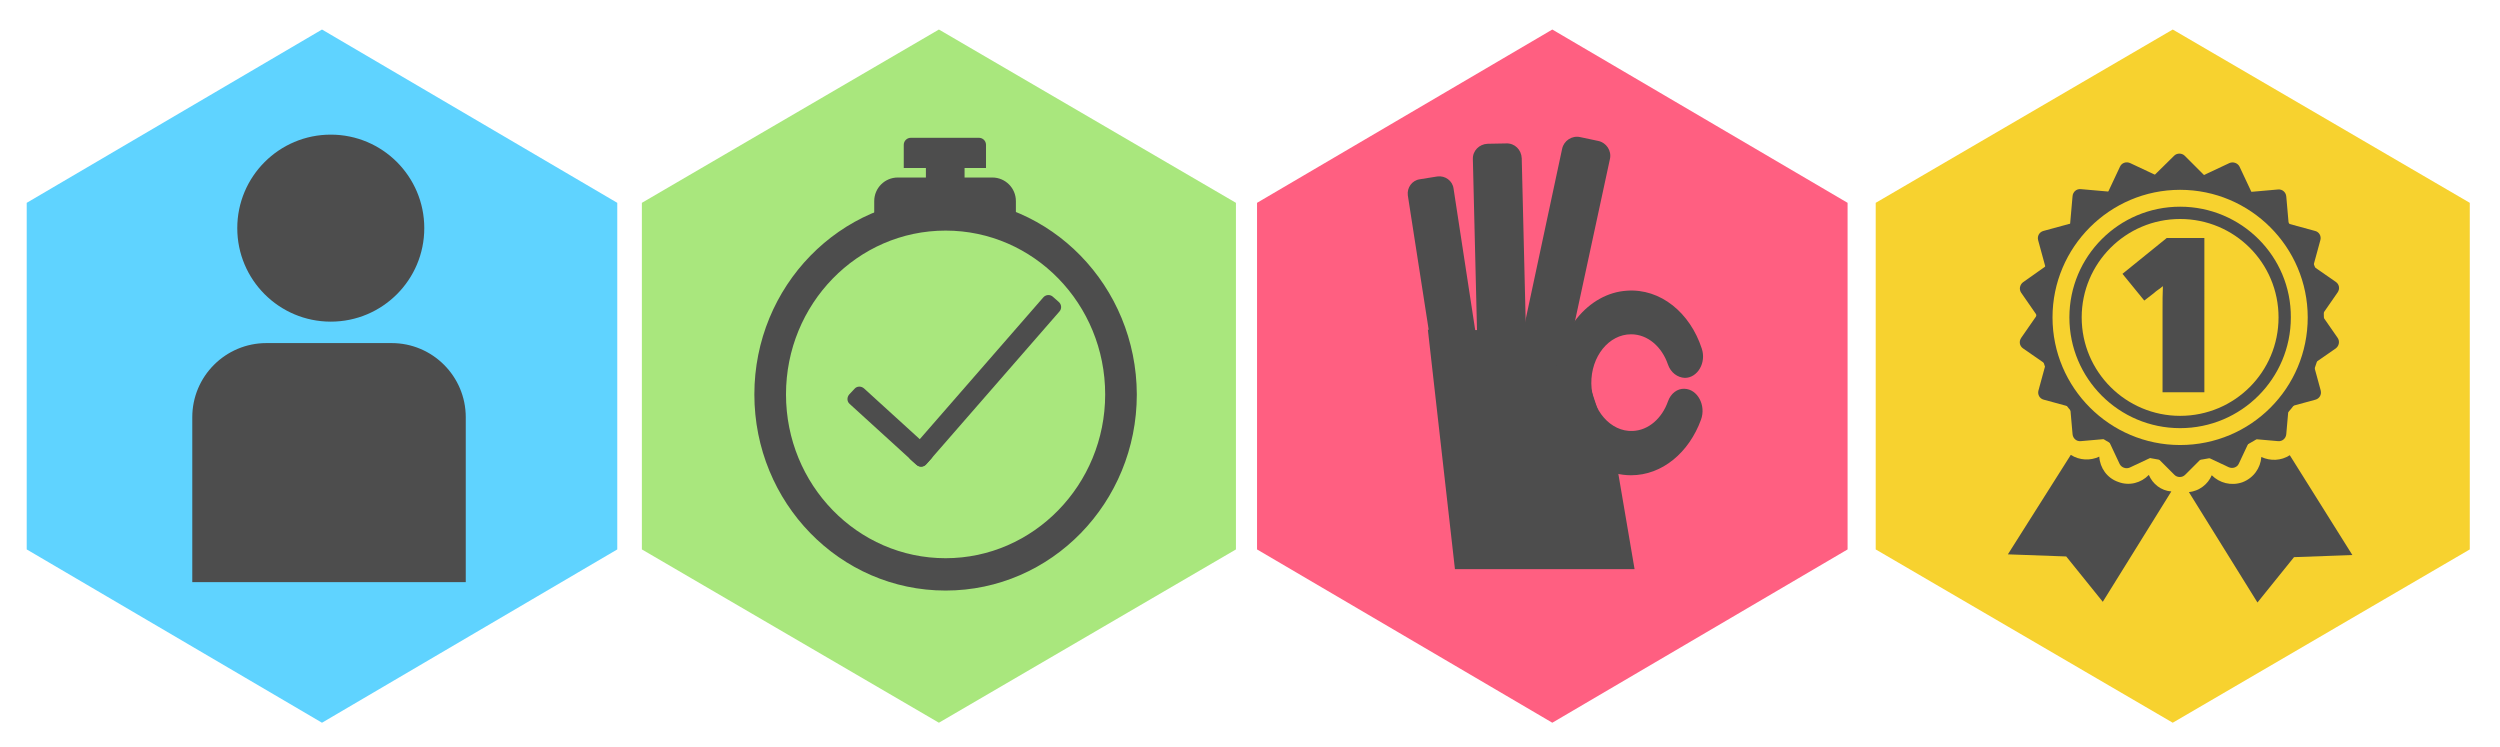 <?xml version="1.0" encoding="utf-8"?>
<!-- Generator: Adobe Illustrator 19.0.0, SVG Export Plug-In . SVG Version: 6.00 Build 0)  -->
<svg version="1.1" id="Capa_1" xmlns="http://www.w3.org/2000/svg" xmlns:xlink="http://www.w3.org/1999/xlink" x="0px" y="0px"
	 viewBox="0 0 711.2 212.5" style="enable-background:new 0 0 711.2 212.5;" xml:space="preserve">
<style type="text/css">
	.st0{fill:#FF5F81;}
	.st1{fill:#4D4D4D;}
	.st2{fill:#F7D22F;}
	.st3{fill:#5FD3FF;}
	.st4{fill:#A9E77D;}
</style>
<g id="XMLID_1038_">
	<g id="XMLID_804_">
		<polygon id="XMLID_816_" class="st0" points="357.6,57.7 441.6,8.4 525.6,57.7 525.6,156.3 441.6,205.6 357.6,156.3 		"/>
		<g id="XMLID_805_">
			<polygon id="XMLID_815_" class="st1" points="465,161.9 413.9,161.9 406.2,93.8 447.1,94.1 460.2,133.7 			"/>
			<path id="XMLID_814_" class="st1" d="M420,96.1l-12.9,2l-6.6-42.5c-0.3-2.2,1.2-4.3,3.4-4.6l5-0.8c2.2-0.3,4.3,1.2,4.6,3.4
				L420,96.1z"/>
			<path id="XMLID_813_" class="st1" d="M434.2,98.6l-13.9,0.3l-1.3-53.6c-0.1-2.4,1.8-4.3,4.2-4.4l5.3-0.1c2.4-0.1,4.3,1.8,4.4,4.2
				L434.2,98.6z"/>
			<path id="XMLID_812_" class="st1" d="M446.4,99l-13.5-2.9l11.5-53.8c0.5-2.3,2.8-3.8,5.1-3.3l5.2,1.1c2.3,0.5,3.8,2.8,3.3,5.1
				L446.4,99z"/>
			<path id="XMLID_810_" class="st1" d="M474.5,114.2c-1.7,4.8-5.5,8.2-10,8.4c-6.3,0.3-11.7-5.9-11.8-13.5c-0.1-7.7,5-14,11.3-14
				c4.8,0,8.8,3.6,10.5,8.6c0.8,2.3,2.7,3.7,4.8,3.8l0,0c3.6,0,6.2-4.3,4.8-8.4C480.8,89,472.4,82,462.8,82.7
				c-11,0.7-19.9,11.7-20.4,25c-0.6,15.1,9.3,27.5,21.6,27.5c8.9,0,16.5-6.5,19.9-15.8c1.5-4.1-1-8.7-4.7-8.8l0,0
				C477.2,110.5,475.3,111.9,474.5,114.2z"/>
		</g>
	</g>
	<g id="XMLID_611_">
		<polygon id="XMLID_803_" class="st2" points="533.6,57.7 618.1,8.4 702.6,57.7 702.6,156.3 618.1,205.6 533.6,156.3 		"/>
		<g id="XMLID_612_">
			<g id="XMLID_800_">
				<path id="XMLID_802_" class="st1" d="M651.4,129.5c-2.5,1.6-5.5,1.7-8.1,0.5c-0.2,3.1-2.2,6-5.4,7.2c-3.2,1.1-6.5,0.2-8.7-2
					c-1.1,2.6-3.6,4.5-6.5,4.8l19.5,31.4l10.4-12.9l16.6-0.6L651.4,129.5z"/>
				<path id="XMLID_801_" class="st1" d="M611.3,135.1c-2.2,2.3-5.6,3.2-8.7,2l0,0c-3.2-1.1-5.2-4-5.4-7.2c-2.5,1.2-5.6,1.1-8.1-0.5
					l-17.9,28.3l16.6,0.6l10.4,12.9l19.5-31.4C614.8,139.6,612.4,137.7,611.3,135.1z"/>
			</g>
			<g id="XMLID_613_">
				<g id="XMLID_617_">
					<path id="XMLID_797_" class="st1" d="M620.2,49.4c-22.6,0-40.9,18.3-40.9,40.9c0,22.6,18.3,40.9,40.9,40.9s40.9-18.3,40.9-40.9
						C661.2,67.7,642.8,49.4,620.2,49.4z M620.2,126.6c-20,0-36.3-16.3-36.3-36.3c0-20,16.3-36.3,36.3-36.3s36.3,16.3,36.3,36.3
						C656.5,110.4,640.3,126.6,620.2,126.6z"/>
					<path id="XMLID_794_" class="st1" d="M620.2,58.8c-17.4,0-31.5,14.1-31.5,31.5c0,17.4,14.1,31.5,31.5,31.5s31.5-14.1,31.5-31.5
						C651.8,72.9,637.6,58.8,620.2,58.8z M620.2,118.3c-15.4,0-28-12.5-28-28c0-15.4,12.5-28,28-28s28,12.5,28,28
						C648.2,105.8,635.7,118.3,620.2,118.3z"/>
					<path id="XMLID_793_" class="st1" d="M612,50.7l6.5-6.4c0.8-0.8,2.2-0.8,3,0l6.4,6.4H612z"/>
					<path id="XMLID_792_" class="st1" d="M599.2,55.7l3.9-8.3c0.5-1.1,1.8-1.5,2.9-1l8.3,3.9L599.2,55.7z"/>
					<path id="XMLID_791_" class="st1" d="M588.8,64.9l0.8-9.1c0.1-1.2,1.1-2.1,2.3-2l9.1,0.8L588.8,64.9z"/>
					<path id="XMLID_790_" class="st1" d="M582.2,77.1l-2.4-8.8c-0.3-1.2,0.4-2.3,1.5-2.6l8.8-2.4L582.2,77.1z"/>
					<path id="XMLID_669_" class="st1" d="M580.2,90.8l-5.2-7.5c-0.7-1-0.4-2.3,0.5-3L583,75L580.2,90.8z"/>
					<path id="XMLID_668_" class="st1" d="M583,104.3l-7.5-5.2c-1-0.7-1.2-2-0.5-3l5.2-7.5L583,104.3z"/>
					<path id="XMLID_667_" class="st1" d="M590.2,116.1l-8.8-2.4c-1.2-0.3-1.8-1.5-1.5-2.6l2.4-8.8L590.2,116.1z"/>
					<path id="XMLID_640_" class="st1" d="M601,124.7l-9.1,0.8c-1.2,0.1-2.2-0.8-2.3-2l-0.8-9.1L601,124.7z"/>
					<path id="XMLID_627_" class="st1" d="M614.2,129.1l-8.3,3.9c-1.1,0.5-2.4,0-2.9-1l-3.9-8.3L614.2,129.1z"/>
					<path id="XMLID_626_" class="st1" d="M628,128.7l-6.4,6.4c-0.8,0.8-2.2,0.8-3,0l-6.4-6.4H628z"/>
					<path id="XMLID_625_" class="st1" d="M640.8,123.6l-3.9,8.3c-0.5,1.1-1.8,1.5-2.9,1l-8.3-3.9L640.8,123.6z"/>
					<path id="XMLID_624_" class="st1" d="M651.2,114.4l-0.8,9.1c-0.1,1.2-1.1,2.1-2.3,2l-9.1-0.8L651.2,114.4z"/>
					<path id="XMLID_623_" class="st1" d="M657.8,102.3l2.4,8.8c0.3,1.2-0.4,2.3-1.5,2.6l-8.8,2.4L657.8,102.3z"/>
					<path id="XMLID_622_" class="st1" d="M659.8,88.6l5.2,7.5c0.7,1,0.4,2.3-0.5,3l-7.5,5.2L659.8,88.6z"/>
					<path id="XMLID_621_" class="st1" d="M657,75l7.5,5.2c1,0.7,1.2,2,0.5,3l-5.2,7.5L657,75z"/>
					<path id="XMLID_620_" class="st1" d="M649.8,63.3l8.8,2.4c1.2,0.3,1.8,1.5,1.5,2.6l-2.4,8.8L649.8,63.3z"/>
					<path id="XMLID_619_" class="st1" d="M639,54.7l9.1-0.8c1.2-0.1,2.2,0.8,2.3,2l0.8,9.1L639,54.7z"/>
					<path id="XMLID_618_" class="st1" d="M625.9,50.3l8.3-3.9c1.1-0.5,2.4,0,2.9,1l3.9,8.3L625.9,50.3z"/>
				</g>
				<g id="XMLID_614_">
					<path id="XMLID_615_" class="st1" d="M627.2,111.6h-12V88.4c0-2.8,0-4.6,0.1-7c-0.9,0.8-1.6,1.1-2.7,2.1l-2.6,2l-6.2-7.6
						l12.6-10.2h10.7V111.6z"/>
				</g>
			</g>
		</g>
	</g>
	<g id="XMLID_606_">
		<polygon id="XMLID_610_" class="st3" points="7.6,57.7 91.6,8.4 175.6,57.7 175.6,156.3 91.6,205.6 7.6,156.3 		"/>
		<g id="XMLID_607_">
			<circle id="XMLID_609_" class="st1" cx="94.1" cy="64.9" r="26.6"/>
			<path id="XMLID_608_" class="st1" d="M132.6,165.6H54.7v-46.9c0-11.7,9.5-21.1,21.1-21.1h35.6c11.7,0,21.1,9.5,21.1,21.1V165.6z"
				/>
		</g>
	</g>
	<g id="XMLID_817_">
		<polygon id="XMLID_827_" class="st4" points="182.6,57.7 267.1,8.4 351.6,57.7 351.6,156.3 267.1,205.6 182.6,156.3 		"/>
		<g id="XMLID_818_">
			<path id="XMLID_824_" class="st1" d="M269,56.4c-30,0-54.4,25-54.4,55.8c0,30.8,24.3,55.8,54.4,55.8s54.4-25,54.4-55.8
				C323.3,81.4,299,56.4,269,56.4z M269,158.8c-25.1,0-45.4-20.9-45.4-46.6s20.3-46.6,45.4-46.6s45.4,20.9,45.4,46.6
				S294,158.8,269,158.8z"/>
			<path id="XMLID_823_" class="st1" d="M289,61.1h-40.3v-3.9c0-3.7,3-6.7,6.7-6.7h26.9c3.7,0,6.7,3,6.7,6.7V61.1z"/>
			<rect id="XMLID_822_" x="263.4" y="47" class="st1" width="11" height="4.8"/>
			<path id="XMLID_821_" class="st1" d="M280.6,47.8h-23.5v-6.6c0-1.1,0.9-2,2-2h19.4c1.1,0,2,0.9,2,2V47.8z"/>
			<path id="XMLID_820_" class="st1" d="M264.9,130.5l-1.5,1.6c-0.7,0.8-1.9,0.8-2.7,0.1l-19-17.3c-0.8-0.7-0.8-1.9-0.1-2.7l1.5-1.6
				c0.7-0.8,1.9-0.8,2.7-0.1l19,17.3C265.6,128.6,265.6,129.8,264.9,130.5z"/>
			<path id="XMLID_819_" class="st1" d="M260.8,132.3l-1.7-1.5c-0.8-0.7-0.9-1.9-0.2-2.7l37.9-43.5c0.7-0.8,1.9-0.9,2.7-0.2l1.7,1.5
				c0.8,0.7,0.9,1.9,0.2,2.7l-37.9,43.5C262.8,132.9,261.6,133,260.8,132.3z"/>
		</g>
	</g>
</g>
</svg>
